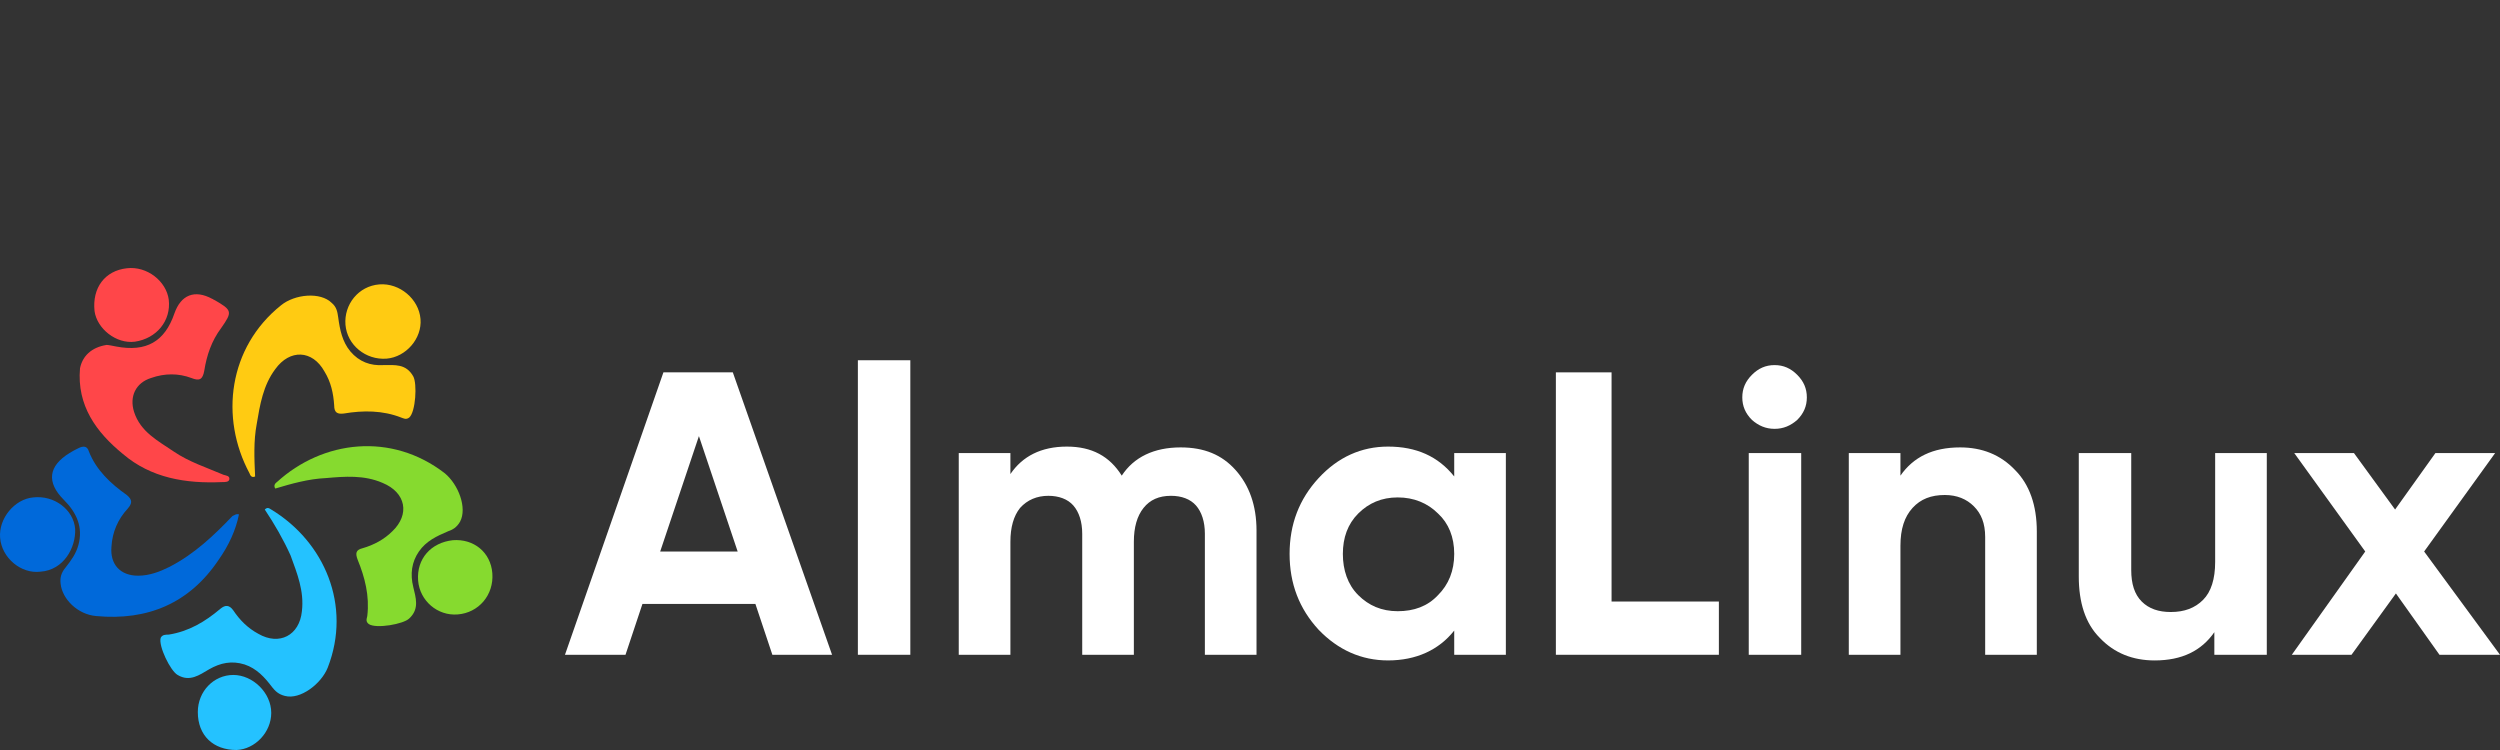 <svg width="160" height="48" viewBox="0 0 160 48" fill="none" xmlns="http://www.w3.org/2000/svg">
<rect x="0" y="0" width="160" height="48" fill="#333333" stroke="none"/>
<g clip-path="url(#clip0_50_7556)">
<path d="M49.431 41.906L48.346 38.653H41.116L40.032 41.906H36.158L42.459 23.831H46.9L53.252 41.906H49.431ZM42.252 35.296H47.21L44.731 27.911L42.252 35.296Z" fill="white"/>
<path d="M54.904 41.906V23.056H58.261V41.906H54.904Z" fill="white"/>
<path d="M75.562 28.634C77.06 28.634 78.196 29.098 79.074 30.08C79.952 31.061 80.417 32.352 80.417 33.953V41.906H77.112V34.16C77.112 33.385 76.905 32.765 76.544 32.352C76.182 31.939 75.614 31.732 74.943 31.732C74.168 31.732 73.6 31.99 73.187 32.507C72.774 33.023 72.567 33.746 72.567 34.676V41.906H69.262V34.16C69.262 33.385 69.055 32.765 68.694 32.352C68.332 31.939 67.764 31.732 67.093 31.732C66.37 31.732 65.75 31.99 65.285 32.507C64.872 33.023 64.666 33.746 64.666 34.676V41.906H61.36V28.995H64.666V30.338C65.44 29.202 66.628 28.582 68.281 28.582C69.882 28.582 71.018 29.202 71.792 30.441C72.567 29.253 73.858 28.634 75.562 28.634Z" fill="white"/>
<path d="M93.07 28.995H96.375V41.906H93.07V40.357C92.088 41.596 90.642 42.267 88.835 42.267C87.13 42.267 85.633 41.596 84.393 40.305C83.154 38.962 82.534 37.361 82.534 35.451C82.534 33.54 83.154 31.939 84.393 30.596C85.633 29.253 87.13 28.582 88.835 28.582C90.642 28.582 92.037 29.202 93.07 30.493V28.995ZM86.924 38.084C87.595 38.756 88.422 39.117 89.454 39.117C90.487 39.117 91.365 38.807 92.037 38.084C92.708 37.413 93.07 36.535 93.07 35.451C93.07 34.366 92.708 33.488 92.037 32.868C91.365 32.197 90.487 31.835 89.454 31.835C88.422 31.835 87.595 32.197 86.924 32.868C86.252 33.54 85.943 34.418 85.943 35.451C85.943 36.483 86.252 37.413 86.924 38.084Z" fill="white"/>
<path d="M103.14 38.498H110.008V41.906H99.576V23.831H103.14V38.498Z" fill="white"/>
<path d="M113.573 27.446C113.005 27.446 112.54 27.239 112.127 26.878C111.713 26.465 111.507 26 111.507 25.432C111.507 24.863 111.713 24.399 112.127 23.986C112.54 23.572 113.005 23.366 113.573 23.366C114.141 23.366 114.605 23.572 115.019 23.986C115.432 24.399 115.638 24.863 115.638 25.432C115.638 26 115.432 26.465 115.019 26.878C114.605 27.239 114.141 27.446 113.573 27.446ZM111.92 41.906V28.995H115.277V41.906H111.92Z" fill="white"/>
<path d="M125.45 28.634C126.844 28.634 128.032 29.098 128.962 30.08C129.891 31.009 130.356 32.352 130.356 34.005V41.906H127.051V34.366C127.051 33.488 126.793 32.868 126.328 32.404C125.863 31.939 125.244 31.68 124.469 31.68C123.591 31.68 122.92 31.939 122.403 32.507C121.887 33.075 121.628 33.85 121.628 34.934V41.906H118.323V28.995H121.628V30.441C122.455 29.253 123.694 28.634 125.45 28.634Z" fill="white"/>
<path d="M141.718 28.995H145.075V41.906H141.718V40.46C140.892 41.648 139.652 42.268 137.897 42.268C136.502 42.268 135.314 41.803 134.385 40.822C133.455 39.892 133.042 38.549 133.042 36.897V28.995H136.399V36.483C136.399 37.361 136.605 38.033 137.07 38.498C137.535 38.962 138.155 39.169 138.929 39.169C139.807 39.169 140.479 38.911 140.995 38.394C141.512 37.878 141.77 37.052 141.77 35.967V28.995H141.718Z" fill="white"/>
<path d="M160 41.906H156.127L153.338 37.981L150.497 41.906H146.676L151.375 35.296L146.831 28.995H150.652L153.286 32.61L155.868 28.995H159.69L155.145 35.296L160 41.906Z" fill="white"/>
<path d="M28.98 34.573C30.322 34.469 31.407 35.347 31.51 36.69C31.613 38.084 30.632 39.221 29.289 39.324C27.998 39.427 26.862 38.446 26.759 37.155C26.655 35.76 27.585 34.727 28.98 34.573Z" fill="#86DA2F"/>
<path d="M12.66 45.573C12.66 44.23 13.693 43.197 14.932 43.197C16.172 43.197 17.36 44.333 17.36 45.624C17.36 46.864 16.327 47.948 15.139 48C13.641 48 12.66 47.07 12.66 45.573Z" fill="#24C2FF"/>
<path d="M16.327 30.493C16.12 30.596 16.017 30.441 15.966 30.286C14.055 26.723 14.623 22.23 17.98 19.544C18.858 18.821 20.51 18.666 21.233 19.389C21.543 19.648 21.595 19.957 21.646 20.319C21.75 21.094 21.904 21.868 22.421 22.488C22.989 23.159 23.712 23.418 24.538 23.366C25.261 23.366 25.984 23.263 26.449 24.089C26.707 24.554 26.604 26.361 26.191 26.723C25.984 26.878 25.829 26.774 25.675 26.723C24.487 26.258 23.247 26.258 22.008 26.465C21.595 26.516 21.388 26.413 21.388 25.948C21.337 25.173 21.181 24.45 20.768 23.779C19.994 22.385 18.548 22.333 17.618 23.624C16.843 24.657 16.637 25.896 16.43 27.136C16.224 28.22 16.275 29.357 16.327 30.493Z" fill="#FFCB12"/>
<path d="M17.618 31.267C17.515 31.112 17.567 30.957 17.721 30.854C20.665 28.169 25.055 27.652 28.463 30.286C29.341 31.009 29.909 32.507 29.445 33.385C29.238 33.746 28.98 33.901 28.67 34.005C27.947 34.314 27.276 34.624 26.811 35.296C26.346 35.967 26.243 36.742 26.449 37.568C26.604 38.239 26.863 38.962 26.191 39.582C25.83 39.944 24.074 40.253 23.609 39.944C23.402 39.789 23.454 39.634 23.506 39.427C23.66 38.136 23.351 36.948 22.886 35.812C22.731 35.399 22.783 35.192 23.196 35.089C23.919 34.882 24.59 34.521 25.107 34.005C26.243 32.92 25.985 31.526 24.487 30.906C23.299 30.389 22.06 30.493 20.872 30.596C19.736 30.648 18.651 30.957 17.618 31.267Z" fill="#86DA2F"/>
<path d="M16.946 32.61C17.101 32.455 17.204 32.507 17.359 32.61C20.767 34.676 22.523 38.756 20.974 42.732C20.561 43.765 19.218 44.798 18.237 44.54C17.824 44.437 17.617 44.23 17.411 43.972C16.946 43.352 16.429 42.784 15.655 42.526C14.829 42.267 14.105 42.422 13.383 42.836C12.763 43.197 12.143 43.662 11.368 43.197C10.904 42.939 10.129 41.338 10.284 40.822C10.387 40.615 10.594 40.615 10.8 40.615C12.091 40.408 13.124 39.789 14.105 38.962C14.415 38.704 14.674 38.704 14.932 39.066C15.345 39.685 15.861 40.202 16.533 40.563C17.875 41.338 19.167 40.667 19.322 39.117C19.476 37.826 19.012 36.69 18.599 35.554C18.134 34.521 17.566 33.54 16.946 32.61Z" fill="#24C2FF"/>
<path d="M15.294 32.92C15.087 33.953 14.622 34.934 14.003 35.812C12.143 38.601 9.458 39.737 6.153 39.427C4.965 39.324 3.984 38.343 3.88 37.361C3.829 36.948 3.932 36.638 4.19 36.329C4.552 35.864 4.862 35.451 5.017 34.883C5.326 33.746 4.913 32.817 4.087 31.991C2.951 30.854 3.106 29.821 4.449 28.995C4.603 28.892 4.81 28.788 5.017 28.685C5.326 28.53 5.585 28.53 5.688 28.892C6.153 30.08 7.082 30.958 8.115 31.681C8.477 31.991 8.477 32.197 8.167 32.559C7.547 33.23 7.186 34.056 7.134 34.986C7.031 36.122 7.702 36.845 8.838 36.845C9.561 36.845 10.233 36.587 10.852 36.277C12.453 35.451 13.693 34.263 14.881 33.023C15.036 32.972 15.087 32.868 15.294 32.92Z" fill="#0069DA"/>
<path d="M6.824 22.075C6.928 22.075 7.186 22.127 7.444 22.178C9.355 22.54 10.543 21.868 11.162 20.061C11.576 18.873 12.454 18.511 13.59 19.131C13.641 19.131 13.641 19.183 13.693 19.183C14.881 19.854 14.881 19.957 14.158 20.99C13.538 21.817 13.228 22.746 13.073 23.727C12.97 24.296 12.764 24.399 12.247 24.192C11.421 23.882 10.543 23.882 9.665 24.192C8.684 24.502 8.27 25.38 8.58 26.361C8.993 27.652 10.13 28.221 11.111 28.892C12.092 29.563 13.228 29.925 14.313 30.39C14.468 30.441 14.726 30.441 14.674 30.699C14.623 30.854 14.416 30.854 14.21 30.854C11.886 30.958 9.665 30.596 7.857 29.047C6.153 27.652 4.914 25.948 5.12 23.573C5.275 22.798 5.843 22.23 6.824 22.075Z" fill="#FF4649"/>
<path d="M2.589 36.587C1.35 36.742 0.11 35.709 0.007 34.418C-0.096 33.178 0.937 31.939 2.125 31.835C3.467 31.681 4.707 32.61 4.81 33.85C4.862 35.037 4.087 36.483 2.589 36.587Z" fill="#0069DA"/>
<path d="M24.279 18.201C25.57 18.098 26.81 19.131 26.913 20.422C27.017 21.662 25.984 22.849 24.744 22.953C23.401 23.056 22.214 22.075 22.11 20.784C22.007 19.493 22.937 18.305 24.279 18.201Z" fill="#FFCB12"/>
<path d="M10.801 19.183C10.956 20.526 10.026 21.662 8.632 21.868C7.444 22.023 6.205 21.042 6.05 19.906C5.895 18.408 6.721 17.324 8.116 17.169C9.407 17.014 10.646 17.995 10.801 19.183Z" fill="#FF4649"/>
</g>
<defs>
<clipPath id="clip0_50_7556">
<rect width="160" height="30.848" fill="white" transform="translate(0 17.152)"/>
</clipPath>
</defs>
</svg>
